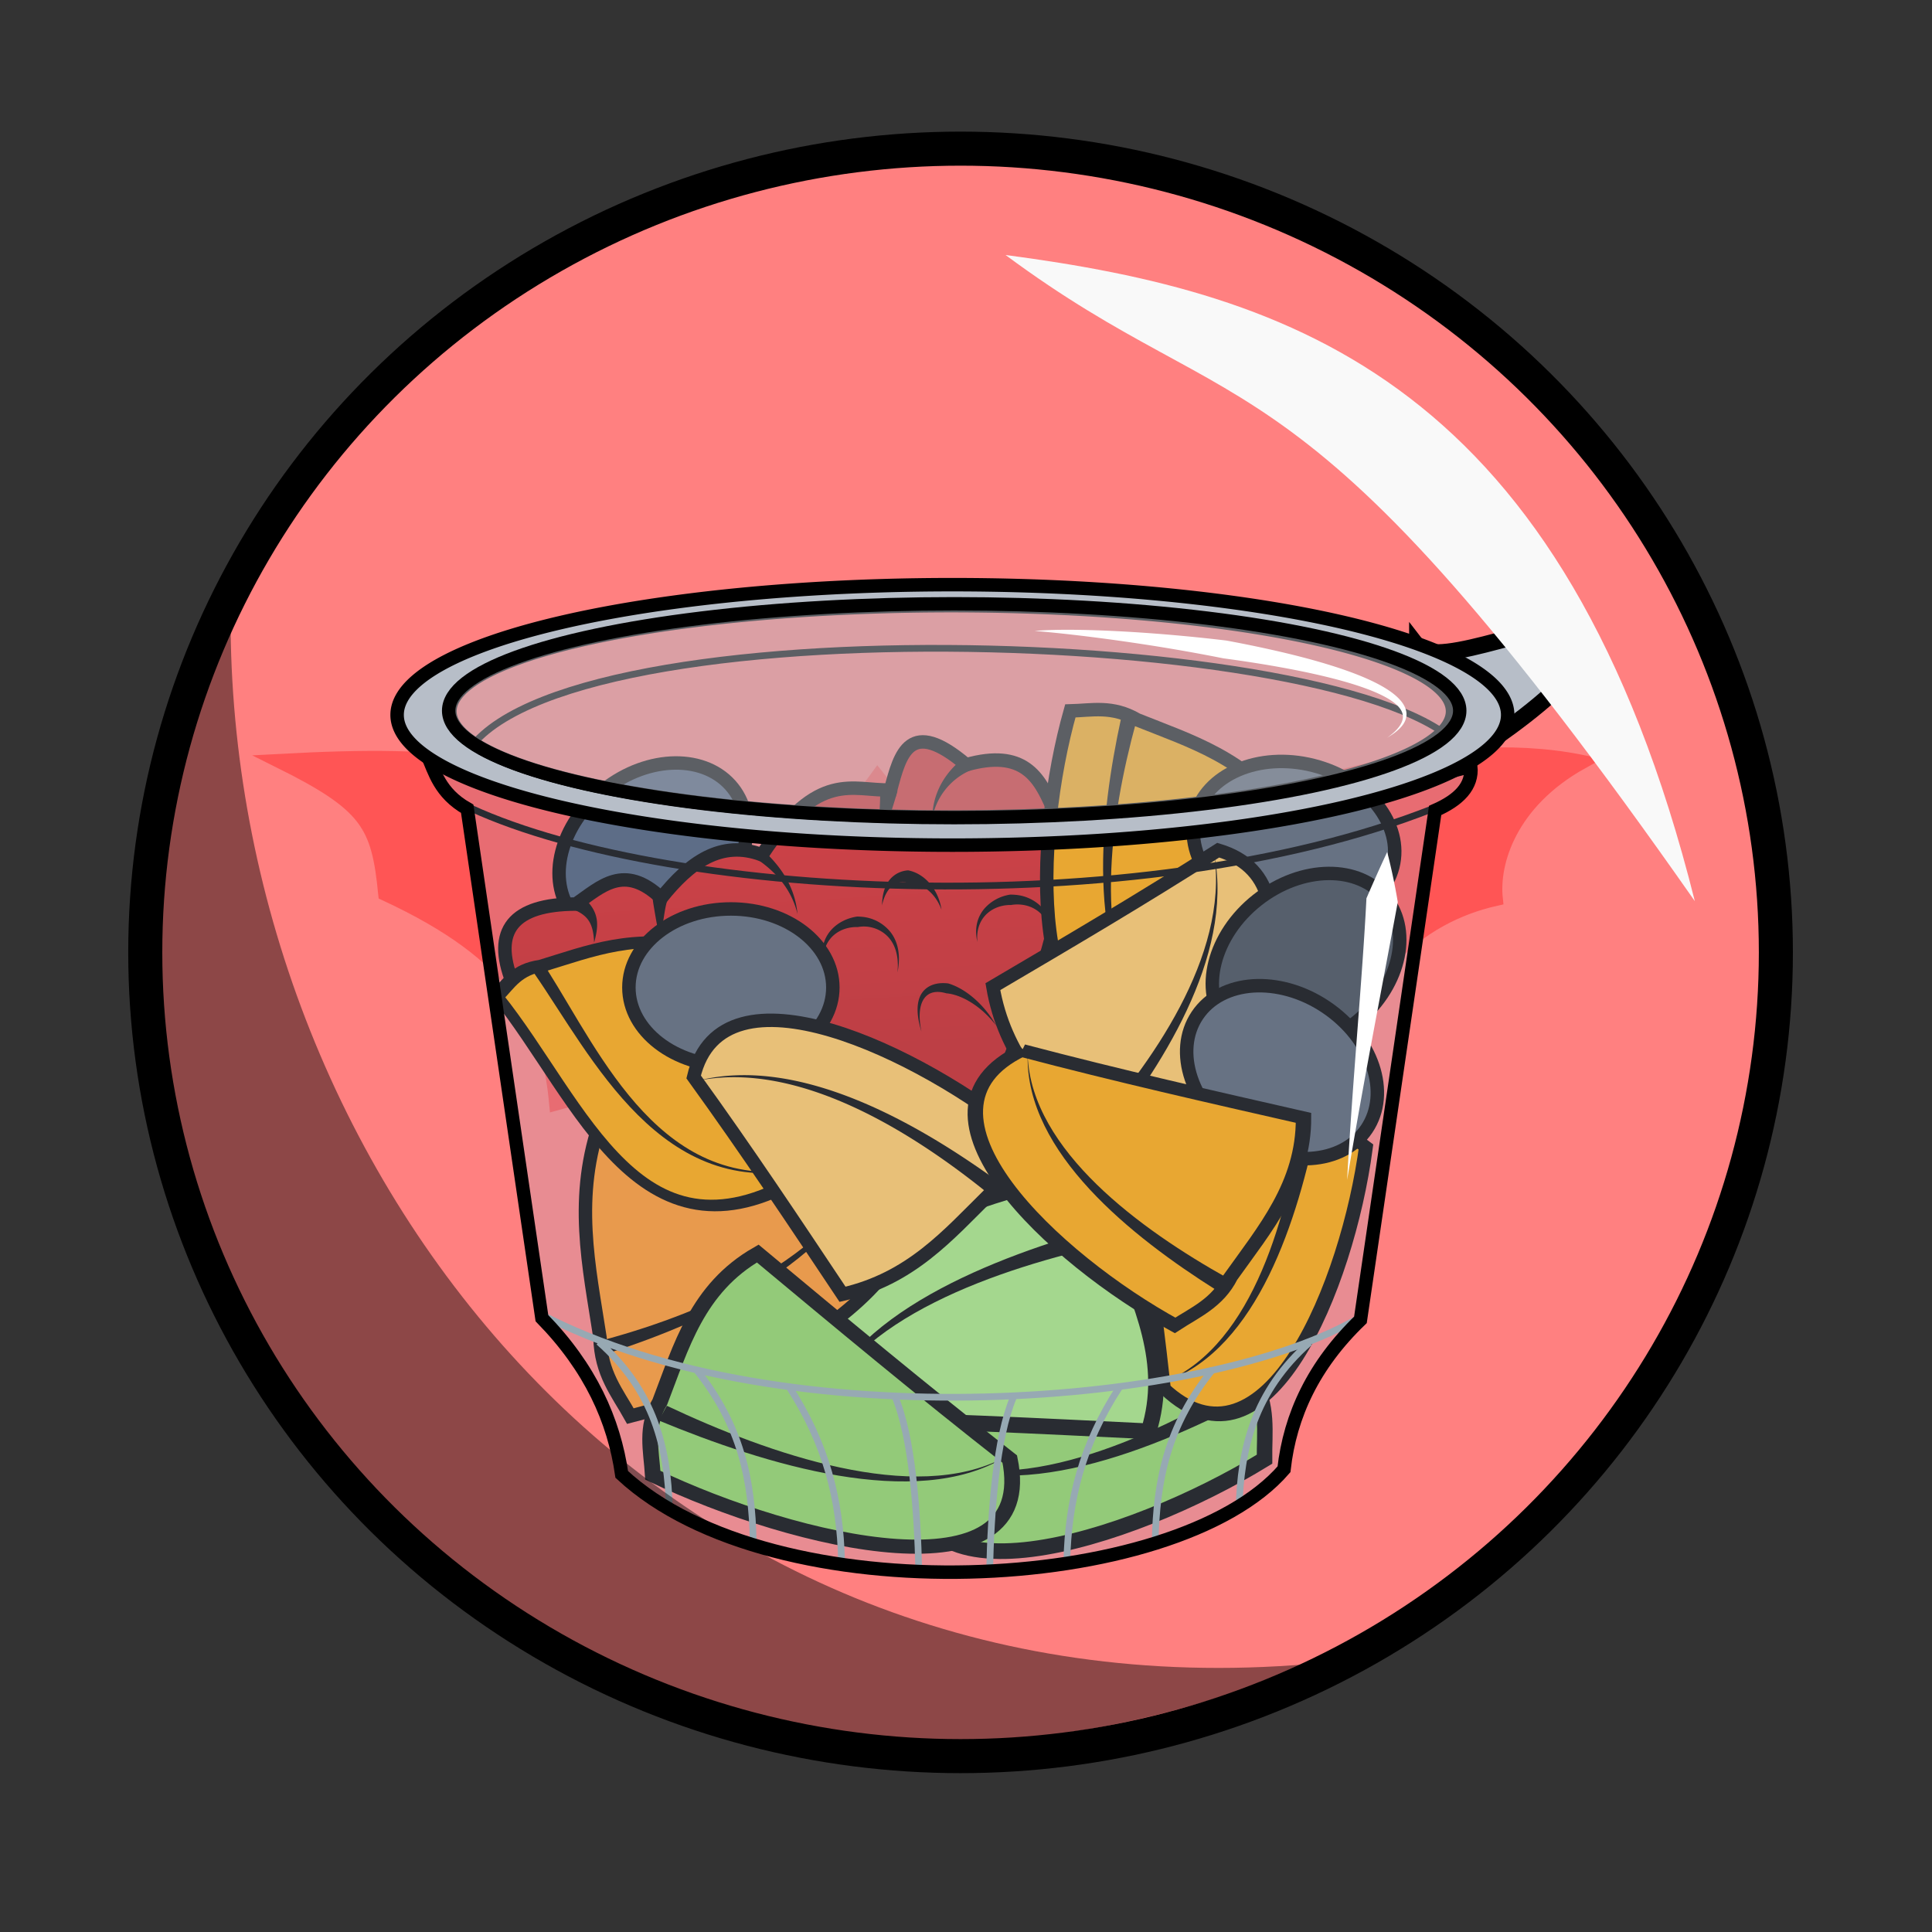 <svg xmlns="http://www.w3.org/2000/svg" xmlns:xlink="http://www.w3.org/1999/xlink" viewBox="0 0 64 64">
    <rect x="0" y="0" width="64" height="64" fill="#333333" stroke="none"/>
    <defs>
        <linearGradient id="linearGradient4436">
            <stop offset="0" stop-color="#c61a1a"/>
            <stop offset="1" stop-color="#d71c1c"/>
        </linearGradient>
        <linearGradient id="linearGradient4442" x1="131.696" x2="131.25" y1="33.04" y2="25.496" gradientTransform="matrix(.891 0 0 .891 -19.084 10.312)" gradientUnits="userSpaceOnUse" xlink:href="#linearGradient4436"/>
    </defs>
    <ellipse cx="31.82" cy="31.549" fill="#ff8080" stroke="#000" stroke-linecap="round" stroke-linejoin="round" stroke-width="1.128" rx="27.008" ry="26.625"/>
    <path fill="#f55" fill-rule="evenodd" stroke="#f55" stroke-width=".478" d="M31.29 43.172c-2.55-3.436-3.98-9.103-12.86-6.629-.273-2.834-1.27-4.896-5.663-6.939-.227-2.284-.572-2.94-3.492-4.392 5.779-.31 8.234.023 14.014 2.323.555 2.521 5.513 10.315 5.65 2.862-2.454-.784-1.107-2.977.128-4.655.773.977 1.516 1.722 1.366 3.16l1.495.043c-.14-1.11.36-2.093 1.43-3.224.876 1.144 2.563 3.403.15 4.761-.305 7.63 5.395.028 5.684-2.75 2.564-1.441 8.495-3.438 13.2-2.49-2.37 1.321-2.98 3.313-2.848 4.53-2.49.557-5.038 2.514-5.66 6.946-8.322-2.205-9.932 1.965-12.593 6.454z"/>
    <g transform="translate(-68.438 -5.05)">
        <path fill="#b7bec8" fill-rule="evenodd" stroke="#000" stroke-width=".55" d="M115.392 26.46c.629.818 4.67-1.078 5.393-.617 1.511.965-3.8 4.345-4.154 4.502 2.002-2.274.017-2.931-1.239-3.884z"/>
        <g fill-rule="evenodd">
            <path fill="#8dd35f" stroke="#000" stroke-width=".584" d="M128.319 46.822c4.389.079 8.495.286 12.615.487.797-2.548-.302-4.768-1.167-7.028-.234-1.139-1.06-1.75-1.748-2.483-5.885 1.24-14.293 5.25-9.7 9.024z" transform="matrix(.633 -.603 -.608 -.65 45.942 161.183)"/>
            <path d="M110.04 51.3c-1.678.892-3.708 1.823-5.7 2.303-1.998.482-3.943.504-5.442-.397 1.53.805 3.442.671 5.361.106 1.926-.566 3.879-1.572 5.483-2.538z"/>
        </g>
        <g fill-rule="evenodd">
            <path fill="#ffa400" stroke="#000" stroke-width=".5" d="M124.598 34.536c2.004 2.772 3.764 5.423 5.536 8.08 2.55-.582 3.926-2.208 5.446-3.705.862-.629.993-1.403 1.295-2.143-3.835-3.148-11.222-6.699-12.277-2.232z" transform="matrix(.654 -.5 -.604 -.834 46.378 142.15)"/>
            <path d="M112.083 42.185c-.643 3.247-1.982 7.52-5.006 8.623 2.894-1.261 4.039-5.58 4.502-8.83z"/>
        </g>
        <path fill="#a4e47b" fill-rule="evenodd" stroke="#000" stroke-width=".521" d="M95.248 52.03c3.91.07 7.569.255 11.24.434.71-2.27-.27-4.248-1.04-6.262-.208-1.014-.944-1.558-1.557-2.212-5.244 1.106-12.736 4.677-8.643 8.04z"/>
        <path fill-rule="evenodd" d="M105.097 45.662c-1.87.512-4.028 1.238-5.845 2.266-1.822 1.03-3.285 2.356-3.773 4.044.579-1.64 2.094-2.862 3.916-3.778 1.827-.92 3.98-1.538 5.847-1.946z"/>
        <path fill="#ff9324" fill-rule="evenodd" stroke="#000" stroke-width=".445" d="M97.984 42.8c-3.358-.159-6.482-.445-9.618-.725-.955 2.62-.411 4.935-.052 7.287.026 1.182.578 1.828 1.007 2.599 4.685-1.18 11.68-5.178 8.663-9.162z"/>
        <path fill-rule="evenodd" d="M88.517 49.655l.105.208c3.367-1.081 7.8-3.126 9.154-7-1.48 3.776-5.945 5.646-9.285 6.56l.026.232z"/>
        <g fill-rule="evenodd">
            <path fill="#8dd35f" stroke="#000" stroke-width=".584" d="M128.319 46.822c4.389.079 8.495.286 12.615.487.797-2.548-.302-4.768-1.167-7.028-.234-1.139-1.06-1.75-1.748-2.483-5.885 1.24-14.293 5.25-9.7 9.024z" transform="matrix(-.684 -.516 .575 -.614 162.735 148.345)"/>
            <path d="M90.26 52.106c1.766.73 3.89 1.48 5.946 1.824 2.063.345 4.04.279 5.504-.6-1.501.793-3.452.758-5.44.334-1.996-.425-4.047-1.246-5.742-2.046z"/>
        </g>
        <ellipse cx="50.226" cy="81.817" fill="#465772" stroke="#000" stroke-linecap="round" stroke-linejoin="round" stroke-width=".445" rx="3.378" ry="2.602" transform="rotate(-38.193)"/>
        <path fill="url(#linearGradient4442)" fill-rule="evenodd" stroke="#000" stroke-width=".446" d="M85.41 37.583c-.669-1.705.018-2.577 2.107-2.585.824-.57 1.593-1.366 2.825-.2.94-1.173 1.98-1.944 3.34-1.431 1.875-2.84 2.985-2.115 4.257-2.148.318-1.21.635-2.42 2.506-.836 1.9-.535 2.421.407 2.864 1.432 2.409.39.642 1.672.238 3.103-.604 2.9-1.65 5.062-2.545 7.478z"/>
        <g fill-rule="evenodd">
            <path fill="#ffa400" stroke="#000" stroke-width=".446" d="M106.447 39.42c1.55-2.624 3.088-5.006 4.626-7.4-1.384-1.875-3.203-2.419-4.967-3.127-.82-.48-1.5-.31-2.212-.293-1.203 4.253-1.47 11.551 2.553 10.82z"/>
            <path d="M105.57 28.87c-.686 3.165-1.18 7.62.923 10.357-1.935-2.796-1.262-7.176-.426-10.235z"/>
        </g>
        <ellipse cx="115.987" cy="4.462" fill="#535d6c" stroke="#000" stroke-linecap="round" stroke-linejoin="round" stroke-width=".446" rx="3.378" ry="2.602" transform="rotate(14.278)"/>
        <path fill="#ffc55d" fill-rule="evenodd" stroke="#000" stroke-width=".445" d="M108.793 33.213c-2.567 1.644-5.013 3.077-7.465 4.521.39 2.298 1.769 3.603 3.025 5.03.516.798 1.198.953 1.842 1.259 2.991-3.255 6.518-9.65 2.598-10.81z"/>
        <path fill-rule="evenodd" d="M104.82 43.025c2.04-2.515 4.488-6.27 3.845-9.66.467 3.368-2.108 6.974-4.233 9.328z"/>
        <path fill="none" stroke="#000" stroke-width=".223" d="M83.718 31.672c6.48 3.182 22.427 4.007 32.176.169"/>
        <path fill="none" stroke="#93a7ac" stroke-width=".223" d="M113.532 48.66c-4.955 2.993-19.132 4.133-27.198-.084M88.274 49.504c1.831 1.618 2.291 3.522 2.335 5.513M91.476 50.388c1.522 1.872 1.87 3.72 1.913 5.71M94.57 50.979c1.24 1.9 1.7 3.775 1.744 5.766M98.086 51.316c.565 1.337.744 3.776.787 5.766"/>
        <g fill="none" stroke="#93a7ac" stroke-width=".25">
            <path stroke-width=".223" d="M111.818 49.524c-1.83 1.618-2.29 3.522-2.334 5.513M108.617 50.408c-1.522 1.872-1.87 3.72-1.913 5.71M105.523 51c-1.24 1.899-1.7 3.774-1.744 5.765M102.007 51.337c-.565 1.337-.744 3.775-.787 5.766"/>
        </g>
        <path fill="none" stroke="#000" stroke-width=".223" d="M83.739 30.304c2.233-5.353 29.611-4.561 33.094-.477"/>
        <path fill-rule="evenodd" d="M97.882 31.14c-.098.022-.198.04-.297.055.027.235-.012.634-.02 1.01-.005.21 0 .417.031.596.032.181.09.33.185.418-.05-.112-.051-.26-.031-.423.02-.165.065-.354.119-.547.08-.286.244-.777.3-1.002a2.683 2.683 0 0 0-.287-.107z"/>
        <g fill-rule="evenodd">
            <path fill="#ffa400" stroke="#000" stroke-width=".5" d="M124.598 34.536c2.004 2.772 3.764 5.423 5.536 8.08 2.55-.582 3.926-2.208 5.446-3.705.862-.629.993-1.403 1.295-2.143-3.835-3.148-7.391-9.984-12.277-2.232z" transform="matrix(-.872 -.354 .17 -.679 198.009 111.453)"/>
            <path d="M86.132 37.289c.953 1.377 2.018 3.29 3.438 4.698.715.709 1.52 1.291 2.448 1.624.926.332 1.963.413 3.151.138-1.212.24-2.243.116-3.13-.237-.885-.352-1.636-.937-2.294-1.635-1.325-1.408-2.273-3.27-3.187-4.715z"/>
        </g>
        <ellipse cx="92.649" cy="37.762" fill="#535d6c" stroke="#000" stroke-linecap="round" stroke-linejoin="round" stroke-width=".446" rx="3.378" ry="2.602"/>
        <path fill="#ffc55d" fill-rule="evenodd" stroke="#000" stroke-width=".445" d="M91.416 40.725c1.785 2.47 3.353 4.833 4.932 7.2 2.272-.519 3.498-1.967 4.853-3.301.767-.56.884-1.25 1.153-1.91-3.417-2.804-9.999-5.968-10.938-1.989z"/>
        <path fill-rule="evenodd" d="M101.435 44.142c-2.625-1.895-6.511-4.13-9.86-3.297 3.336-.655 7.08 1.713 9.55 3.703zM98.963 39.227c-.113-.532-.057-.888.082-1.091.132-.194.338-.25.57-.219.055.008.112.02.172.038.492.04 1.157.417 1.654 1.075-.396-.708-1.02-1.233-1.589-1.402a1.347 1.347 0 0 0-.227-.01c-.329.015-.589.165-.712.446-.117.27-.108.655.05 1.163zM100.816 36.257c-.047-.464.125-.788.367-.983.21-.17.483-.25.748-.245.04-.007.081-.012.123-.015.306-.021.632.07.87.308.24.24.4.635.339 1.216.114-.566.018-1.007-.216-1.321a1.363 1.363 0 0 0-.988-.526 1.565 1.565 0 0 0-.156-.006 1.42 1.42 0 0 0-.85.457c-.243.283-.344.665-.237 1.115zM97.656 35.042c.08-.374.24-.594.411-.696a.52.52 0 0 1 .43-.05.6.6 0 0 1 .063-.004c.357-.01.848.293 1.065.89-.086-.608-.491-1.128-1.002-1.276a1.048 1.048 0 0 0-.099-.024.85.85 0 0 0-.605.299c-.168.2-.257.488-.263.861zM100.465 30.371c-.046-.06-.092-.12-.14-.18-.563.437-.996 1.117-1.005 1.968a2.166 2.166 0 0 1 1.243-1.582 11.8 11.8 0 0 1-.098-.206zM87.429 35.175c.267.109.429.235.53.405.108.181.147.411.16.697.07-.261.127-.523.085-.78-.045-.27-.198-.53-.514-.767zM90.327 34.738a.653.653 0 0 0-.272.028c.003.062.015.151.026.223a42.878 42.878 0 0 0 .141.81l.05.26c.037-.04.067-.14.092-.258.026-.12.048-.263.07-.404.022-.141.045-.282.073-.392a.55.55 0 0 1 .058-.156 1.25 1.25 0 0 1-.238-.111zM93.537 33.524c.644.445 1.129 1.015 1.319 1.804-.077-.816-.47-1.493-1.1-2.077zM95.72 36.987c-.047-.463.126-.788.367-.983.216-.174.497-.254.768-.244a1.112 1.112 0 0 1 .972.294c.241.238.401.633.34 1.215.115-.567.02-1.007-.214-1.322a1.365 1.365 0 0 0-.99-.529 1.59 1.59 0 0 0-.13-.006c-.344.05-.66.212-.875.46-.244.284-.345.665-.238 1.115z"/>
        <ellipse cx="64.97" cy="98.073" fill="#3c444e" stroke="#000" stroke-linecap="round" stroke-linejoin="round" stroke-width=".445" rx="3.378" ry="2.602" transform="rotate(-38.193)"/>
        <ellipse cx="114.715" cy="-28.042" fill="#535d6c" stroke="#000" stroke-linecap="round" stroke-linejoin="round" stroke-width=".446" rx="3.378" ry="2.602" transform="rotate(33.828)"/>
        <g fill-rule="evenodd">
            <path fill="#ffa400" stroke="#000" stroke-width=".5" d="M124.598 34.536c2.004 2.772 3.764 5.423 5.536 8.08 2.55-.582 3.926-2.208 5.446-3.705.862-.629.993-1.403 1.295-2.143-3.835-3.148-11.222-6.699-12.277-2.232z" transform="matrix(.232 .79 .995 -.265 39.024 -49.432)"/>
            <path d="M108.73 47.786c-2.8-1.766-6.308-4.55-6.25-7.768.137 3.154 3.758 5.772 6.623 7.372z"/>
        </g>
        <path fill="#a5b2c8" fill-opacity=".251" fill-rule="evenodd" stroke="#000" stroke-width=".446" d="M89.034 53.892c5.028 4.672 18.338 4 21.938-.17.201-1.792.981-3.456 2.532-4.95l2.475-16.875c.78-.343 1.247-.803 1.181-1.463-7.867 2.089-23.365 3.337-34.567-.365.246.542.405 1.25 1.322 1.772l2.475 16.875c1.606 1.645 2.386 3.381 2.644 5.176z"/>
        <path fill="#b7bec8" stroke="#000" stroke-linecap="round" stroke-linejoin="round" stroke-width=".446" d="M99.988 24.418a18.394 4.313 0 0 0-18.395 4.314 18.394 4.313 0 0 0 18.395 4.314 18.394 4.313 0 0 0 18.394-4.314 18.394 4.313 0 0 0-18.394-4.314zm-.04.695a16.606 3.5 0 0 1 16.607 3.501 16.606 3.5 0 0 1-16.607 3.5 16.606 3.5 0 0 1-16.607-3.5 16.606 3.5 0 0 1 16.607-3.501z"/>
        <ellipse cx="100.047" cy="28.593" fill="#b7bec8" fill-opacity=".502" stroke="#000" stroke-linecap="round" stroke-linejoin="round" stroke-width=".443" rx="16.747" ry="3.542"/>
        <path fill="#fff" fill-rule="evenodd" d="M102.71 25.951c.744.057 2.054.205 3.535.431a59.42 59.42 0 0 1 2.723.477c.65.087 1.293.186 1.903.297 1.483.268 2.754.601 3.456.984.35.19.546.386.579.587.035.211-.102.47-.516.76.42-.244.637-.493.64-.768.003-.282-.22-.55-.573-.79-.71-.484-2.004-.906-3.484-1.259a40.055 40.055 0 0 0-1.91-.401c-.94-.113-1.891-.2-2.777-.261-1.506-.102-2.827-.125-3.576-.057zM114.39 33.275c-.217.463-.445.972-.687 1.533-.128 2.583-.474 6.21-.639 9.326.515-3.125 1.197-6.594 1.677-9.204a19.453 19.453 0 0 0-.35-1.655z"/>
    </g>
    <path fill="#f9f9f9" fill-rule="evenodd" d="M33.31 8.447c9.544 1.259 18.527 4.22 22.834 21.406C42.96 11.013 41.262 14.34 33.31 8.447z"/>
    <path fill-opacity=".449" fill-rule="evenodd" d="M43.352 55.124C18.555 65.584-2.419 42.116 7.64 20.864c.189 18.2 14.228 36.08 35.712 34.26z"/>
</svg>
